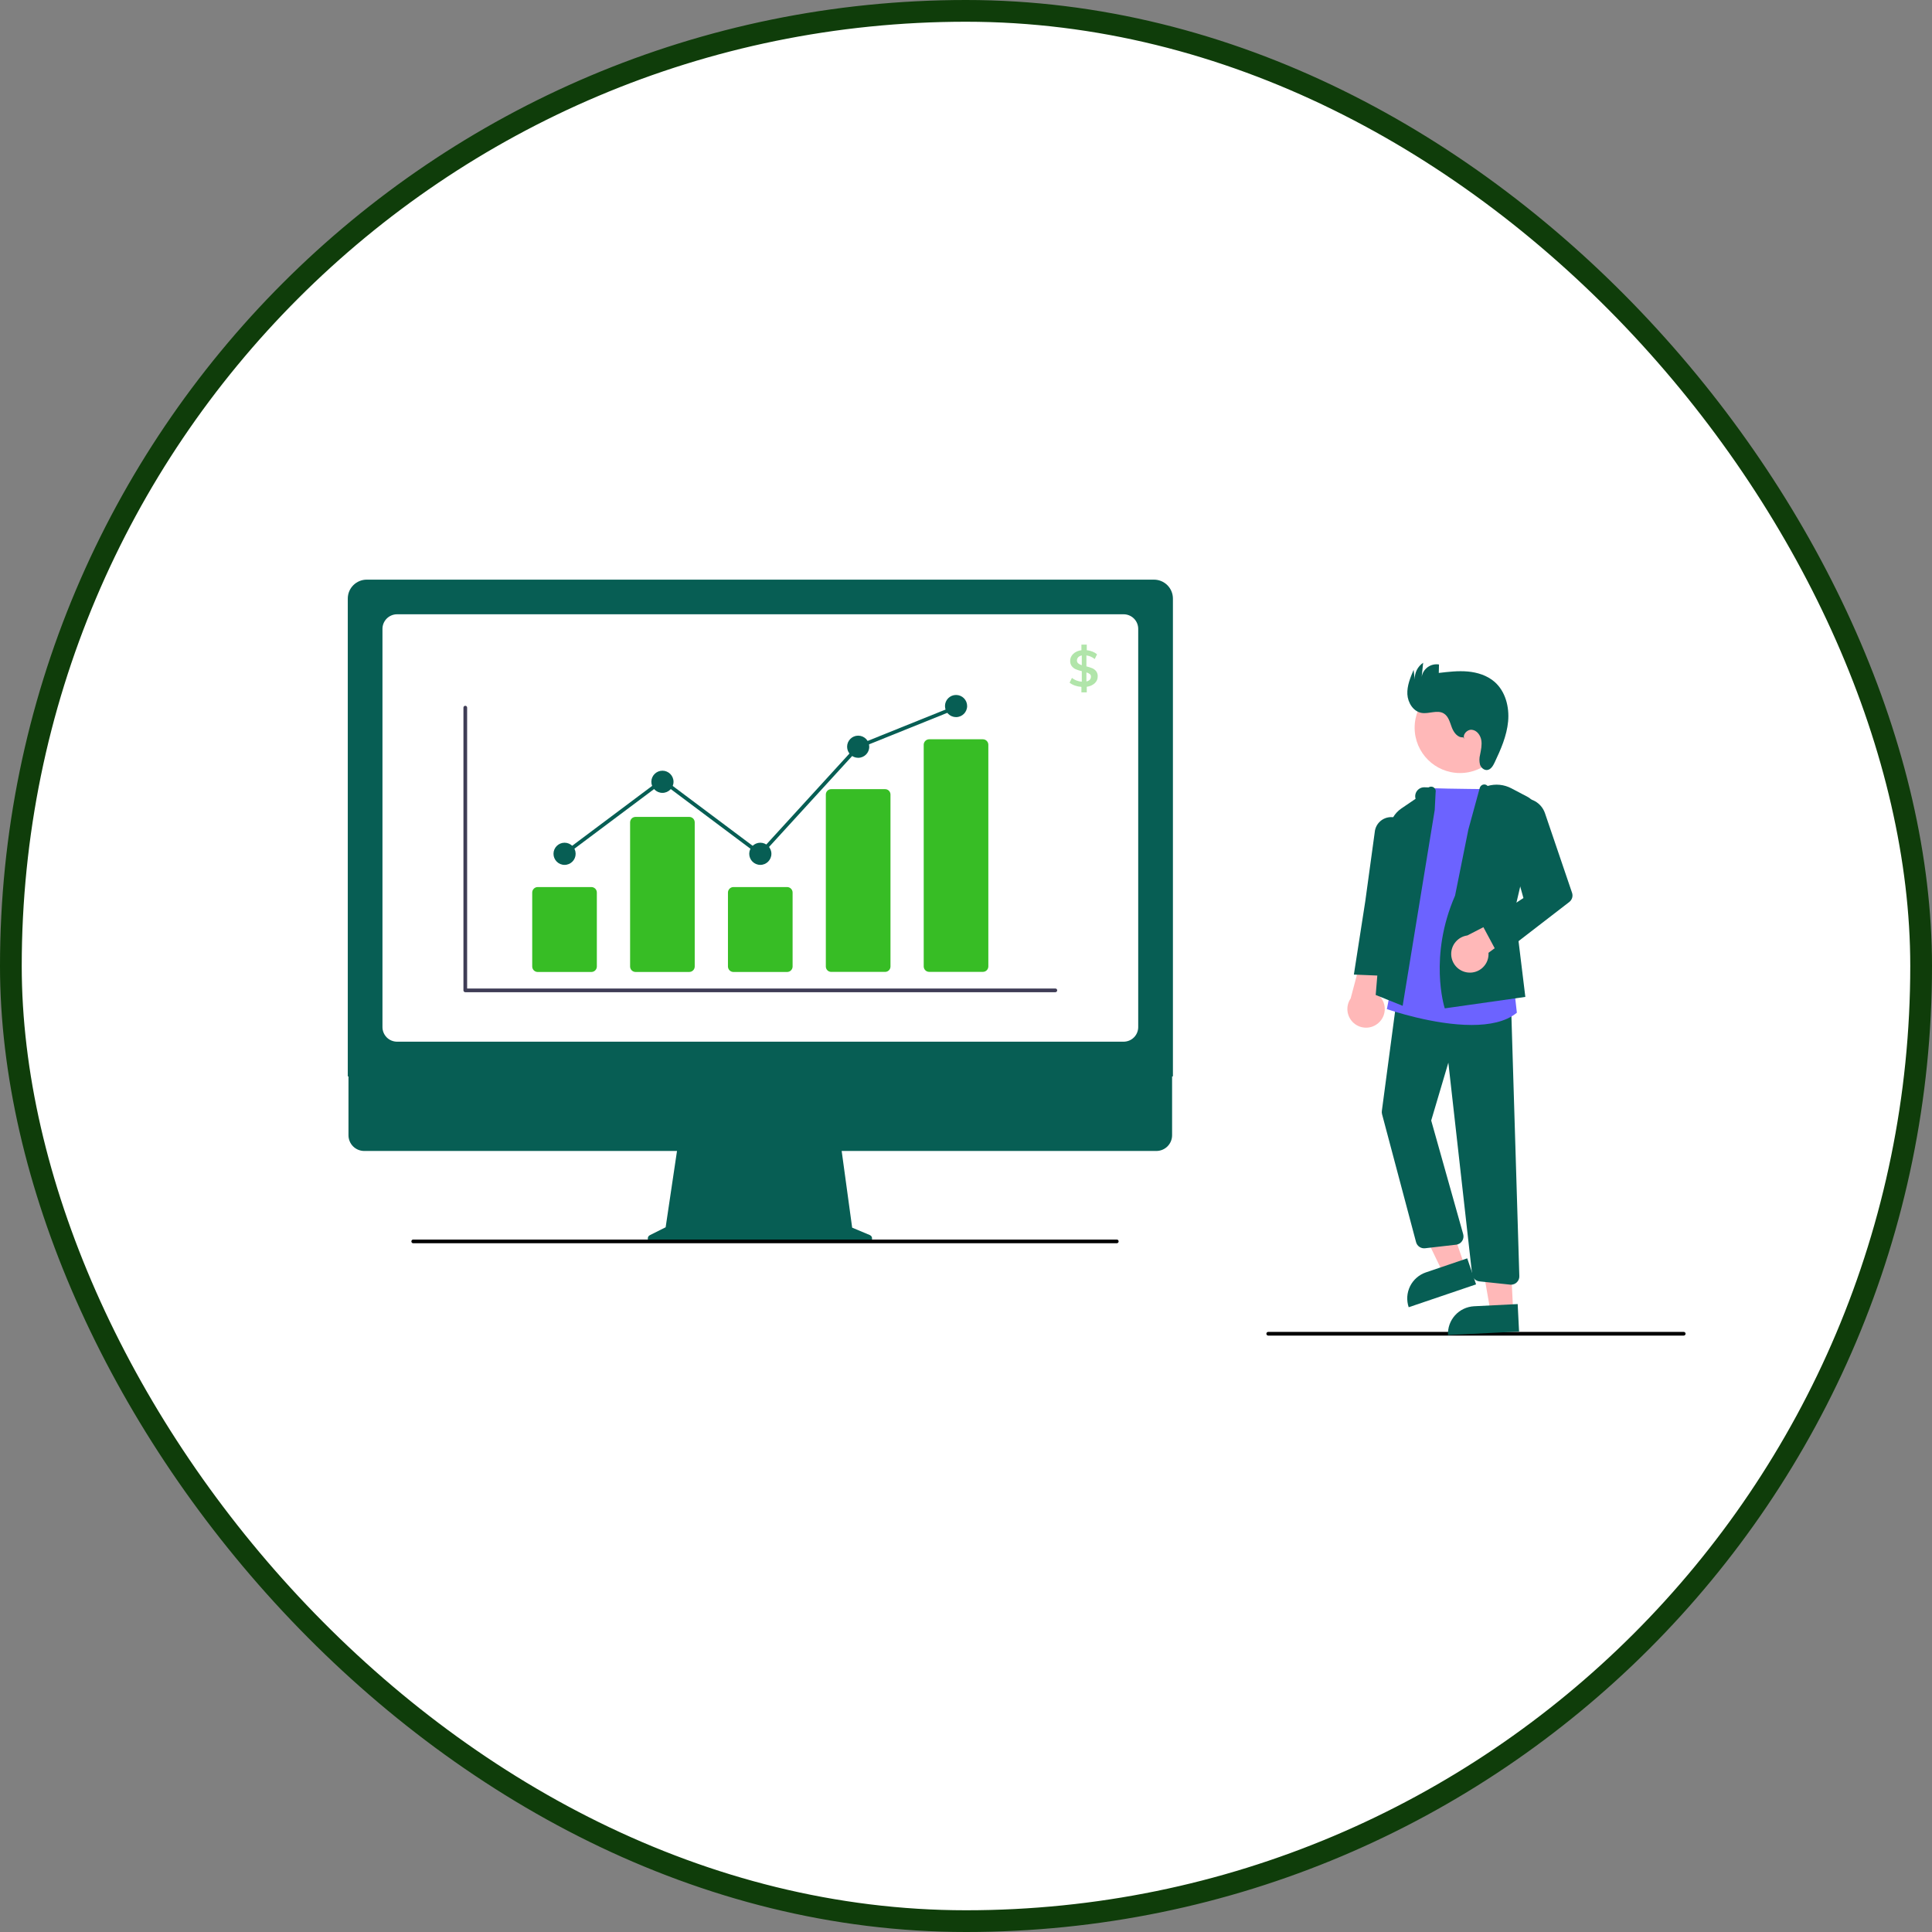 <svg width="80" height="80" viewBox="0 0 80 80" fill="none" xmlns="http://www.w3.org/2000/svg">
<rect x="0" y="0" width="80" height="80" fill="#808080" stroke="none"/>
<rect x="0.45" y="0.45" width="79.1" height="79.1" rx="39.55" fill="white" stroke="#0F3D0A" stroke-width="0.9"/>
<path d="M69.719 55.304H52.514C52.494 55.304 52.475 55.296 52.46 55.281C52.446 55.267 52.438 55.248 52.438 55.227C52.438 55.207 52.446 55.188 52.46 55.173C52.475 55.159 52.494 55.151 52.514 55.151H69.719C69.739 55.151 69.759 55.159 69.773 55.173C69.788 55.188 69.796 55.207 69.796 55.227C69.796 55.248 69.788 55.267 69.773 55.281C69.759 55.296 69.739 55.304 69.719 55.304Z" fill="black"/>
<path d="M60.455 32.01C61.492 32.01 62.333 31.169 62.333 30.132C62.333 29.095 61.492 28.255 60.455 28.255C59.418 28.255 58.577 29.095 58.577 30.132C58.577 31.169 59.418 32.01 60.455 32.01Z" fill="#FFB8B8"/>
<path d="M60.65 52.425L59.762 52.727L58.177 49.448L59.487 49.003L60.65 52.425Z" fill="#FFB8B8"/>
<path d="M59.043 52.687L60.755 52.106L61.121 53.183L58.331 54.13C58.283 53.989 58.264 53.839 58.273 53.69C58.283 53.541 58.322 53.395 58.388 53.261C58.454 53.127 58.546 53.007 58.659 52.909C58.771 52.81 58.902 52.735 59.043 52.687Z" fill="#075E54"/>
<path d="M62.656 54.276L61.72 54.323L61.093 50.735L62.475 50.666L62.656 54.276Z" fill="#FFB8B8"/>
<path d="M61.038 54.089L62.844 53.999L62.901 55.135L59.958 55.283C59.951 55.134 59.973 54.984 60.023 54.844C60.073 54.703 60.151 54.574 60.251 54.463C60.351 54.352 60.472 54.262 60.607 54.198C60.742 54.134 60.889 54.097 61.038 54.089Z" fill="#075E54"/>
<path d="M57.083 42.355C57.167 42.281 57.233 42.188 57.278 42.085C57.322 41.982 57.344 41.87 57.34 41.758C57.337 41.646 57.309 41.535 57.258 41.435C57.208 41.335 57.136 41.247 57.047 41.177L57.94 38.596L56.564 38.947L55.927 41.345C55.82 41.501 55.774 41.691 55.798 41.879C55.822 42.066 55.914 42.239 56.056 42.363C56.199 42.488 56.382 42.556 56.571 42.554C56.76 42.553 56.942 42.482 57.083 42.355Z" fill="#FFB8B8"/>
<path d="M62.568 53.196C62.556 53.196 62.544 53.195 62.532 53.194L61.261 53.059C61.183 53.051 61.11 53.017 61.054 52.962C60.999 52.906 60.964 52.833 60.956 52.755L59.973 44.003L59.263 46.398L60.588 51.105C60.601 51.153 60.604 51.203 60.596 51.252C60.588 51.302 60.57 51.349 60.542 51.39C60.514 51.431 60.478 51.466 60.435 51.492C60.393 51.518 60.345 51.534 60.296 51.54L59.008 51.688C58.925 51.697 58.843 51.676 58.775 51.63C58.706 51.584 58.657 51.514 58.636 51.434L57.228 46.137C57.216 46.094 57.214 46.048 57.219 46.004L57.852 41.249L62.571 41.627L62.912 52.841C62.914 52.887 62.906 52.933 62.889 52.976C62.873 53.019 62.847 53.058 62.815 53.091C62.783 53.124 62.745 53.151 62.703 53.168C62.66 53.186 62.614 53.196 62.568 53.196V53.196Z" fill="#075E54"/>
<path d="M60.938 42.442C59.358 42.442 57.568 41.831 57.459 41.794L57.428 41.783L59.211 32.635L59.244 32.636C59.951 32.664 61.88 32.679 61.899 32.679L61.934 32.68L62.677 40.753L62.81 41.934L62.794 41.947C62.339 42.314 61.661 42.442 60.938 42.442Z" fill="#6C63FF"/>
<path d="M58.081 41.649L56.965 41.2L57.534 34.325C57.548 34.155 57.599 33.991 57.685 33.844C57.771 33.697 57.888 33.572 58.029 33.476L58.616 33.077C58.599 33.02 58.596 32.961 58.607 32.903C58.618 32.845 58.643 32.791 58.679 32.744C58.715 32.698 58.761 32.66 58.815 32.635C58.868 32.61 58.926 32.598 58.985 32.6L59.153 32.605C59.185 32.584 59.223 32.572 59.262 32.573C59.3 32.573 59.338 32.585 59.369 32.607C59.401 32.629 59.425 32.66 59.439 32.696C59.453 32.732 59.455 32.771 59.446 32.809L59.409 33.537L58.081 41.649Z" fill="#075E54"/>
<path d="M57.518 40.416L56.061 40.355L56.533 37.321L56.924 34.466C56.932 34.363 56.963 34.264 57.014 34.175C57.066 34.086 57.137 34.01 57.222 33.952C57.307 33.895 57.404 33.857 57.506 33.842C57.608 33.827 57.712 33.835 57.81 33.866C57.962 33.914 58.093 34.014 58.18 34.149C58.266 34.284 58.302 34.445 58.282 34.604L57.886 37.697L57.518 40.416Z" fill="#075E54"/>
<path d="M59.826 41.754L59.816 41.724C59.809 41.703 59.153 39.598 60.251 37.086L60.802 34.348L61.273 32.628C61.282 32.597 61.297 32.569 61.319 32.546C61.341 32.522 61.368 32.504 61.398 32.493C61.433 32.48 61.471 32.479 61.507 32.488C61.543 32.497 61.575 32.517 61.6 32.545C61.928 32.448 62.281 32.484 62.583 32.643L63.244 32.991C63.391 33.068 63.508 33.192 63.577 33.343C63.646 33.495 63.663 33.664 63.625 33.826L62.722 37.68L63.161 41.28L59.826 41.754Z" fill="#075E54"/>
<path d="M60.786 40.27C60.897 40.282 61.01 40.27 61.117 40.233C61.223 40.197 61.32 40.138 61.401 40.06C61.482 39.982 61.545 39.888 61.586 39.783C61.626 39.678 61.643 39.565 61.636 39.453L63.682 37.938L62.967 37.599L60.76 38.735C60.573 38.761 60.401 38.854 60.278 38.998C60.154 39.141 60.088 39.325 60.091 39.514C60.094 39.703 60.167 39.885 60.295 40.024C60.423 40.163 60.597 40.251 60.786 40.27V40.27Z" fill="#FFB8B8"/>
<path d="M62.069 39.595L61.378 38.306L63.082 37.185L62.25 34.203C62.217 34.084 62.209 33.959 62.226 33.836C62.243 33.713 62.285 33.595 62.35 33.489C62.415 33.384 62.501 33.293 62.602 33.222C62.704 33.151 62.819 33.101 62.941 33.077C63.155 33.034 63.378 33.071 63.568 33.18C63.758 33.289 63.902 33.463 63.973 33.67L65.095 36.968C65.118 37.035 65.12 37.109 65.099 37.178C65.078 37.246 65.036 37.307 64.979 37.351L62.069 39.595Z" fill="#075E54"/>
<path d="M60.587 30.529C60.362 30.558 60.193 30.328 60.114 30.115C60.035 29.902 59.975 29.654 59.779 29.54C59.512 29.383 59.17 29.571 58.864 29.52C58.519 29.461 58.294 29.095 58.276 28.745C58.259 28.396 58.398 28.059 58.535 27.737L58.582 28.138C58.576 28.002 58.605 27.867 58.665 27.745C58.726 27.623 58.817 27.52 58.93 27.443L58.868 28.031C58.881 27.95 58.91 27.872 58.953 27.802C58.997 27.732 59.053 27.672 59.12 27.624C59.187 27.576 59.262 27.541 59.342 27.523C59.422 27.504 59.505 27.501 59.586 27.515L59.577 27.865C59.976 27.818 60.378 27.77 60.778 27.806C61.178 27.842 61.581 27.969 61.884 28.232C62.338 28.626 62.503 29.275 62.448 29.873C62.392 30.471 62.145 31.033 61.888 31.576C61.823 31.712 61.733 31.866 61.583 31.884C61.448 31.899 61.325 31.787 61.283 31.657C61.251 31.525 61.252 31.387 61.286 31.255C61.325 31.053 61.372 30.847 61.337 30.645C61.301 30.443 61.156 30.243 60.952 30.219C60.748 30.194 60.54 30.427 60.638 30.607L60.587 30.529Z" fill="#075E54"/>
<path d="M36.017 51.141L35.286 50.834L34.785 47.17H28.106L27.563 50.819L26.909 51.146C26.877 51.161 26.852 51.187 26.837 51.219C26.823 51.25 26.819 51.286 26.827 51.32C26.835 51.354 26.854 51.385 26.882 51.406C26.909 51.428 26.943 51.44 26.978 51.44H35.957C35.993 51.44 36.028 51.427 36.055 51.405C36.083 51.382 36.102 51.35 36.109 51.315C36.116 51.28 36.111 51.244 36.094 51.212C36.078 51.18 36.05 51.155 36.017 51.141Z" fill="#075E54"/>
<path d="M47.885 47.659H15.079C14.907 47.658 14.742 47.59 14.62 47.468C14.498 47.346 14.43 47.181 14.43 47.009V42.385H48.534V47.009C48.534 47.181 48.465 47.346 48.344 47.468C48.222 47.59 48.057 47.658 47.885 47.659Z" fill="#075E54"/>
<path d="M48.568 44.572H14.401V24.785C14.401 24.578 14.483 24.378 14.63 24.232C14.777 24.085 14.976 24.002 15.184 24.002H47.785C47.992 24.002 48.192 24.085 48.339 24.232C48.485 24.378 48.568 24.578 48.568 24.785V44.572Z" fill="#075E54"/>
<path d="M46.527 43.134H16.441C16.281 43.133 16.127 43.07 16.014 42.957C15.901 42.843 15.837 42.69 15.837 42.53V26.039C15.837 25.879 15.901 25.726 16.014 25.613C16.127 25.5 16.281 25.436 16.441 25.436H46.527C46.687 25.436 46.841 25.5 46.954 25.613C47.067 25.726 47.131 25.879 47.131 26.039V42.53C47.131 42.69 47.067 42.843 46.954 42.957C46.841 43.07 46.687 43.133 46.527 43.134Z" fill="white"/>
<path d="M46.243 51.48H17.11C17.09 51.48 17.07 51.472 17.056 51.458C17.042 51.443 17.034 51.424 17.034 51.404C17.034 51.383 17.042 51.364 17.056 51.349C17.07 51.335 17.09 51.327 17.11 51.327H46.243C46.264 51.327 46.283 51.335 46.298 51.349C46.312 51.364 46.32 51.383 46.32 51.404C46.32 51.424 46.312 51.443 46.298 51.458C46.283 51.472 46.264 51.48 46.243 51.48Z" fill="black"/>
<path d="M43.7 41.085H19.267C19.246 41.085 19.227 41.077 19.212 41.062C19.198 41.048 19.19 41.029 19.19 41.008V29.302C19.19 29.281 19.198 29.262 19.212 29.247C19.227 29.233 19.246 29.225 19.267 29.225C19.287 29.225 19.306 29.233 19.321 29.247C19.335 29.262 19.343 29.281 19.343 29.302V40.932H43.7C43.72 40.932 43.74 40.94 43.754 40.954C43.768 40.968 43.776 40.988 43.776 41.008C43.776 41.029 43.768 41.048 43.754 41.062C43.74 41.077 43.72 41.085 43.7 41.085Z" fill="#3F3D56"/>
<path d="M24.487 40.248H22.265C22.205 40.247 22.147 40.224 22.105 40.181C22.062 40.138 22.038 40.081 22.038 40.021V36.958C22.038 36.898 22.062 36.84 22.105 36.798C22.147 36.755 22.205 36.731 22.265 36.731H24.487C24.547 36.731 24.605 36.755 24.648 36.798C24.69 36.84 24.714 36.898 24.714 36.958V40.021C24.714 40.081 24.69 40.138 24.648 40.181C24.605 40.224 24.547 40.247 24.487 40.248Z" fill="#37BD25"/>
<path d="M28.54 40.247H26.318C26.258 40.247 26.2 40.223 26.157 40.18C26.115 40.138 26.091 40.08 26.091 40.02V34.053C26.091 33.993 26.115 33.935 26.157 33.892C26.2 33.85 26.258 33.826 26.318 33.826H28.54C28.6 33.826 28.658 33.85 28.701 33.892C28.743 33.935 28.767 33.993 28.767 34.053V40.02C28.767 40.08 28.743 40.138 28.701 40.18C28.658 40.223 28.6 40.247 28.54 40.247Z" fill="#37BD25"/>
<path d="M32.593 40.248H30.37C30.31 40.247 30.253 40.224 30.21 40.181C30.168 40.138 30.143 40.081 30.143 40.021V36.958C30.143 36.898 30.168 36.84 30.21 36.798C30.253 36.755 30.31 36.731 30.37 36.731H32.593C32.653 36.731 32.711 36.755 32.753 36.798C32.796 36.84 32.82 36.898 32.82 36.958V40.021C32.82 40.081 32.796 40.138 32.753 40.181C32.711 40.224 32.653 40.247 32.593 40.248Z" fill="#37BD25"/>
<path d="M36.645 40.244H34.423C34.364 40.245 34.307 40.223 34.265 40.183C34.222 40.142 34.198 40.086 34.196 40.028V32.893C34.198 32.835 34.222 32.779 34.265 32.738C34.307 32.698 34.364 32.675 34.423 32.677H36.645C36.704 32.675 36.761 32.698 36.804 32.738C36.846 32.779 36.871 32.835 36.873 32.893V40.028C36.871 40.086 36.846 40.142 36.804 40.183C36.761 40.223 36.704 40.245 36.645 40.244Z" fill="#37BD25"/>
<path d="M40.698 40.243H38.476C38.416 40.243 38.358 40.219 38.316 40.177C38.273 40.134 38.249 40.077 38.249 40.016V30.839C38.249 30.779 38.273 30.721 38.316 30.679C38.358 30.636 38.416 30.612 38.476 30.612H40.698C40.758 30.612 40.816 30.636 40.859 30.679C40.901 30.721 40.925 30.779 40.925 30.839V40.016C40.925 40.077 40.901 40.134 40.859 40.177C40.816 40.219 40.758 40.243 40.698 40.243Z" fill="#37BD25"/>
<path d="M23.377 35.813C23.631 35.813 23.836 35.607 23.836 35.354C23.836 35.101 23.631 34.895 23.377 34.895C23.124 34.895 22.919 35.101 22.919 35.354C22.919 35.607 23.124 35.813 23.377 35.813Z" fill="#075E54"/>
<path d="M27.43 32.831C27.683 32.831 27.889 32.625 27.889 32.372C27.889 32.119 27.683 31.913 27.43 31.913C27.177 31.913 26.971 32.119 26.971 32.372C26.971 32.625 27.177 32.831 27.43 32.831Z" fill="#075E54"/>
<path d="M31.483 35.813C31.736 35.813 31.942 35.607 31.942 35.354C31.942 35.101 31.736 34.895 31.483 34.895C31.23 34.895 31.024 35.101 31.024 35.354C31.024 35.607 31.23 35.813 31.483 35.813Z" fill="#075E54"/>
<path d="M35.535 31.379C35.789 31.379 35.994 31.174 35.994 30.92C35.994 30.667 35.789 30.462 35.535 30.462C35.282 30.462 35.077 30.667 35.077 30.92C35.077 31.174 35.282 31.379 35.535 31.379Z" fill="#075E54"/>
<path d="M39.588 29.694C39.842 29.694 40.047 29.489 40.047 29.235C40.047 28.982 39.842 28.777 39.588 28.777C39.335 28.777 39.13 28.982 39.13 29.235C39.13 29.489 39.335 29.694 39.588 29.694Z" fill="#075E54"/>
<path d="M31.491 35.457L27.429 32.415L23.422 35.415L23.33 35.293L27.429 32.224L31.472 35.252L35.489 30.857L35.505 30.85L39.558 29.218L39.615 29.36L35.579 30.985L31.491 35.457Z" fill="#075E54"/>
<path d="M45.389 27.792C45.346 27.739 45.291 27.697 45.228 27.67C45.149 27.638 45.069 27.613 44.986 27.593V27.139C45.113 27.157 45.232 27.209 45.33 27.29L45.426 27.093C45.37 27.046 45.307 27.008 45.239 26.982C45.163 26.952 45.083 26.932 45.001 26.923V26.693H44.779V26.925C44.694 26.935 44.611 26.961 44.537 27.004C44.47 27.042 44.413 27.095 44.372 27.159C44.333 27.221 44.313 27.293 44.314 27.365C44.31 27.444 44.334 27.522 44.381 27.586C44.425 27.642 44.483 27.686 44.549 27.714C44.628 27.747 44.711 27.773 44.795 27.792V28.228C44.645 28.217 44.502 28.162 44.386 28.071L44.29 28.268C44.355 28.32 44.429 28.36 44.508 28.387C44.596 28.417 44.687 28.436 44.779 28.442V28.67H45.001V28.437C45.125 28.424 45.24 28.373 45.331 28.292C45.371 28.255 45.402 28.211 45.424 28.161C45.445 28.112 45.455 28.059 45.454 28.006C45.458 27.93 45.435 27.855 45.389 27.792ZM44.795 27.545C44.74 27.529 44.69 27.503 44.647 27.469C44.629 27.454 44.616 27.436 44.607 27.415C44.598 27.395 44.593 27.373 44.594 27.351C44.593 27.3 44.612 27.251 44.648 27.214C44.688 27.176 44.739 27.15 44.795 27.141V27.545ZM45.125 28.148C45.088 28.184 45.039 28.209 44.986 28.217V27.843C45.037 27.856 45.084 27.879 45.125 27.91C45.141 27.923 45.154 27.939 45.162 27.957C45.17 27.975 45.174 27.995 45.173 28.015C45.175 28.063 45.158 28.111 45.125 28.148Z" fill="#37BD25" fill-opacity="0.39"/>
</svg>
